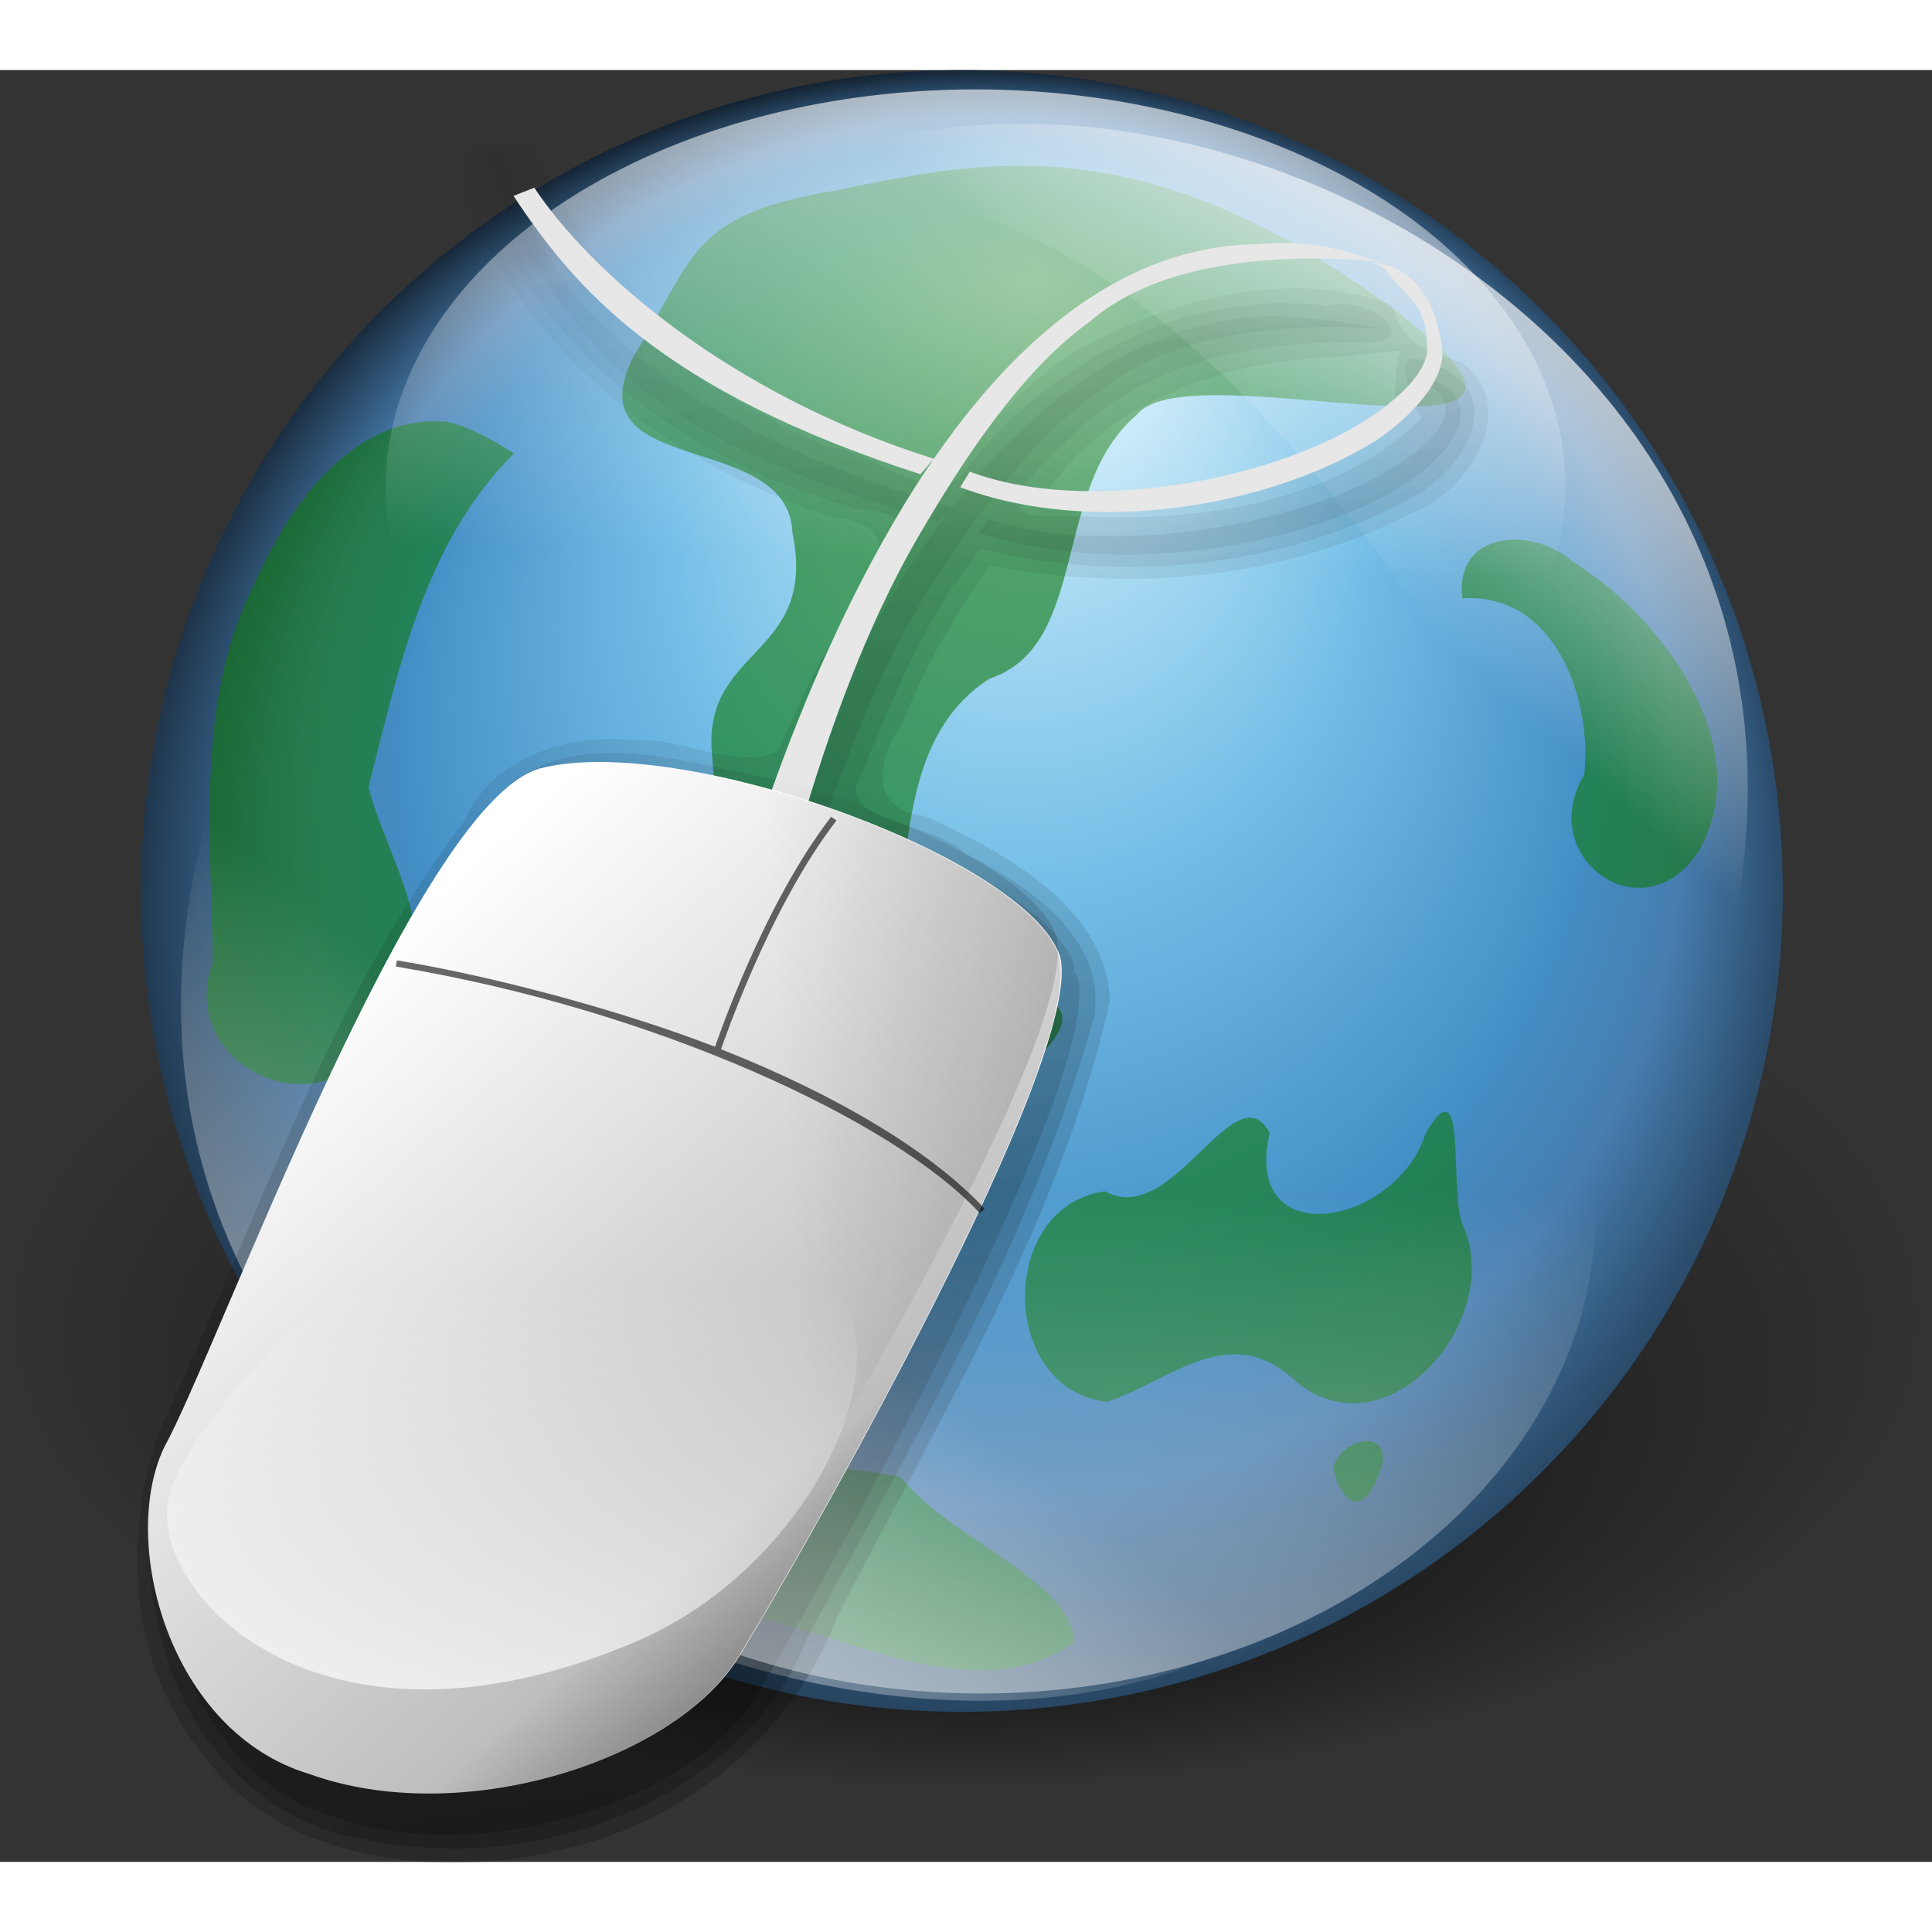 <?xml version="1.0" encoding="UTF-8"?>
<svg width="114.78" height="114.78" viewBox="0 0 114.783 106.455" xmlns="http://www.w3.org/2000/svg" xmlns:xlink="http://www.w3.org/1999/xlink">
 <rect x="0" y="0" width="114.783" height="106.455" fill="#333333" stroke="none"/>
 <defs>
  <linearGradient id="a">
   <stop stop-color="#fff" offset="0"/>
   <stop stop-color="#fff" stop-opacity="0" offset="1"/>
  </linearGradient>
  <linearGradient id="b">
   <stop stop-opacity=".678" offset="0"/>
   <stop stop-opacity=".329" offset=".57"/>
   <stop stop-opacity="0" offset="1"/>
  </linearGradient>
  <linearGradient id="k" x1="36.793" x2="37.082" y1="112.01" y2="154.14" gradientTransform="matrix(1.198 0 0 .835 -20.705 -21.238)" gradientUnits="userSpaceOnUse">
   <stop stop-color="#fff" stop-opacity="0" offset="0"/>
   <stop stop-color="#fff" offset="1"/>
  </linearGradient>
  <linearGradient id="j" x1="85.393" x2="52.037" y1="106.61" y2="64.024" gradientTransform="matrix(.941 0 0 1.063 -20.705 -21.238)" gradientUnits="userSpaceOnUse">
   <stop stop-color="#4f4f4f" offset="0"/>
   <stop stop-color="#bebebe" offset=".274"/>
   <stop stop-color="#fff" offset="1"/>
  </linearGradient>
  <linearGradient id="i" x1="110.96" x2="46.826" y1="60.308" y2="64.503" gradientUnits="userSpaceOnUse">
   <stop stop-color="#1f1f1f" stop-opacity=".554" offset="0"/>
   <stop stop-opacity="0" offset="1"/>
  </linearGradient>
  <linearGradient id="m" x2="0" y1="137.48" y2="66.746" gradientUnits="userSpaceOnUse" xlink:href="#a"/>
  <linearGradient id="n" x1="43.407" x2="38.986" y1="-53.417" y2="40.049" gradientTransform="matrix(.705 0 0 .474 21.904 9.929)" gradientUnits="userSpaceOnUse" xlink:href="#a"/>
  <linearGradient id="g" x1="105.81" x2="82.344" y1="25.611" y2="46.947" gradientTransform="matrix(.93 0 0 .757 -10.609 -19.108)" gradientUnits="userSpaceOnUse" xlink:href="#a"/>
  <linearGradient id="f" x1="20.784" x2="63.013" y1="161.48" y2="114.75" gradientTransform="matrix(.897 0 0 .785 -10.609 -19.108)" gradientUnits="userSpaceOnUse" xlink:href="#a"/>
  <linearGradient id="l" x1="-82.432" x2="-126.92" y1="484.2" y2="89.6" gradientTransform="scale(.831 1.203)" gradientUnits="userSpaceOnUse" xlink:href="#b"/>
  <linearGradient id="h" x1="-82.573" x2="-127.14" y1="483.37" y2="89.447" gradientTransform="scale(.83 1.205)" gradientUnits="userSpaceOnUse" xlink:href="#b"/>
  <linearGradient id="e" x1="-82.742" x2="-127.4" y1="482.38" y2="89.263" gradientTransform="scale(.828 1.208)" gradientUnits="userSpaceOnUse" xlink:href="#b"/>
  <radialGradient id="d" cx="57.836" cy="55.639" r="56.671" fx="61.614" fy="12.708" gradientUnits="userSpaceOnUse">
   <stop stop-color="#e3f9ff" offset="0"/>
   <stop stop-color="#73bee7" offset=".362"/>
   <stop stop-color="#438ec5" offset=".625"/>
   <stop stop-color="#477daf" offset=".726"/>
   <stop stop-color="#020407" offset="1"/>
  </radialGradient>
  <radialGradient id="c" cx="79.896" cy="77.945" r="68.379" fx="81.236" fy="122.45" gradientTransform="matrix(.839 0 0 .412 -9.666 41.822)" gradientUnits="userSpaceOnUse" xlink:href="#b"/>
 </defs>
 <path d="m114.78 73.961a57.392 28.196 0 1 0 -114.78 0 57.392 28.196 0 0 0 114.78 0z" fill="url(#c)" fill-rule="evenodd"/>
 <path d="m105.92 48.77a48.77 48.77 0 1 0 -97.54 0 48.77 48.77 0 0 0 97.54 0z" fill="url(#d)" fill-rule="evenodd"/>
 <path d="m65.757 79.122c-6.428-0.747-6.492-11.626-0.106-12.507 4.013 2.258 7.74-7.27 9.787-3.469-1.691 7.202 7.497 5.571 9.251 0.039 2.609-4.464 1.302 3.856 2.302 5.626 2.335 5.735-4.893 13.749-10.222 8.9-3.811-3.386-7.308 0.214-11.013 1.411zm13.447 3.961c0.644 2.49 1.955 2.714 2.811 0.089 0.856-2.487-2.359-2.026-2.811-0.089zm-48.666-60.31c-5.31 5.262-6.88 12.857-8.646 19.837 1.312 4.925 5.269 9.943 0.711 14.442-2.914 6.332-12.293 2.348-9.956-4.092-0.118-7.629-1.052-15.709 2.614-22.732 2.008-4.466 5.809-9.841 11.298-9.33 1.448 0.322 2.734 1.103 3.979 1.875zm11.739 17.609c-0.377-6.121 6.308-5.597 4.801-12.909-0.257-6.205-13.204-3.113-9.412-10.515 3.53-5.532 3.109-8.371 11.946-9.799 8.837-1.819 18.291-3.946 33.154 7.017 14.472 10.962-12.036 2.269-15.215 6.292-5.104 4.3-2.804 13.711-8.757 15.685-5.146 3.298-4.736 10.118-5.595 15.463 1.024 4.38 14.577 1.27 8.24 7.279-6.444 1.635-10.764-4.853-15.245-8.275-2.27-2.146-3.539-4.509-3.916-10.239zm44.61-9c5.473-0.351 7.718 5.929 7.236 10.486-2.982 4.971 3.581 9.602 6.825 4.494 3.497-6.178-2.207-13.908-7.548-17.179-2.362-2.092-7.015-1.807-6.513 2.2zm-54.002 52.436c6.875-0.104 13.814-1.665 20.646-0.229 2.666 3.582 10.181 6.087 10.282 9.831-5.306 3.71-12.197 0.226-17.739-1.212-4.4-1.334-10.652-0.408-12.926-5.355-0.32-0.969-0.487-2.023-0.263-3.035z" fill="#0e7a0c" fill-opacity=".594" fill-rule="evenodd"/>
 <path d="m80.646 87.952c-19.043 22.869-82.387-0.294-67.709-45.604 12.42-15.771 38.537-4.28 67.709 45.604z" fill="url(#f)" fill-rule="evenodd"/>
 <path d="m44.796 7.254c21.348-13.01 64.779 6.236 58.411 42.486-8.621 11.495-24.233-47.281-58.411-42.486z" fill="url(#g)" fill-rule="evenodd"/>
 <path d="m92.998 24.71a35.039 23.561 0 1 0 -70.078 0 35.039 23.561 0 1 0 70.078 0z" fill="url(#n)" fill-rule="evenodd"/>
 <g transform="matrix(1 0 0 .89 156.03 -100.12)" fill-rule="evenodd">
  <path d="m-125.95 117.93-1.125 0.062s0.385 4.095 3.969 9.5 7.348 10.117 22.844 15.125l0.812-0.938c-12.188-3.837-19.566-9.853-22.875-14.844s-3.625-8.906-3.625-8.906zm45.594 11c-3.851 0.058-7.405 1.447-10.594 3.719-4.252 3.029-7.87 7.601-10.938 12.875-2.791 4.798-5.101 10.22-7.031 15.594-5.352-1.777-10.736-2.662-14.125-1.656-7.382 2.325-19.157 39.862-22.312 46.406-1.088 2.607-1.204 6.266-0.469 9.906 0.948 5.647 4.056 11.394 9.281 13.188 8.957 3.706 21.362-0.793 25.312-7.688 3.9-7.216 20.86-41.498 19.219-48.25-0.033-0.114-0.175-0.229-0.219-0.344-0.016-0.102 0.054-0.314 0.031-0.406-1.059-3.618-7.545-7.726-14.594-10.406 1.687-5.499 3.766-10.993 6.406-15.531 2.963-5.094 6.326-10.03 10.188-12.781 6.389-5.623 18.672-3.37 16-3.875-1.344-0.29-4.872-0.769-6.156-0.75zm8.688 4.062c-0.146 5e-3 -0.134 0.086 0.125 0.25 1.036 0.655 1.353 1.221 1.406 1.75s-0.189 1.23-0.875 2.062-1.793 1.75-3.188 2.594c-5.577 3.373-16.302 5.371-23.125 2.812l-0.562 0.906c7.881 2.955 18.208 1.155 24.406-2.594 1.55-0.937 4.47-3.392 4.219-5.656-0.189-1.44-1.969-2.141-2.406-2.125z" fill="url(#e)"/>
  <path d="m-127.22 117c-1.937 1.785 0.369 4.883 1.106 6.969 3.848 8.787 11.971 14.997 20.993 17.802 4.954 0.467 2.799 3.471 0.906 6.381-2.297 3.674-3.575 7.838-5.318 11.786-5.154-0.973-11.438-3.707-16.062 0.094-7.884 9.812-11.291 22.166-16.153 33.595-2.361 6.939-6.591 13.951-5.091 21.502 0.902 6.847 5.123 14.13 12.43 15.455 10.487 2.605 22.796-2.939 26.358-13.49 6.49-13.417 13.427-26.847 17.018-41.374 0.77-5.224-3.703-8.653-7.697-10.971-1.731-1.928-6.654-1.93-6.442-4.396 2.037-5.496 3.933-11.128 7.42-15.914 8.473 2.392 17.918 1.246 25.448-3.301 2.814-1.603 5.767-6.169 2.303-8.574-3.751-2.243-2.524 0.729-1.594 3.188-5.227 5.891-13.929 7.051-21.385 6.471-5.002 0.478-1.523-3.012 0.322-4.953 4.226-5.021 10.873-6.758 17.219-6.58 4.303 0.263 1.049-3.287-1.673-2.439-8.827-1.304-17.153 4.199-21.822 11.372-1.945 1.844-5.331-1.673-7.849-1.964-8.171-4.003-16.424-10.303-18.094-19.812-0.538-0.91-1.368-1.13-2.344-0.844z" fill="url(#h)"/>
  <path d="m-126 115.97c-4.118 0.039-2.988 5.349-1.313 7.601 3.848 8.925 11.758 15.544 20.81 18.783 3.78 0.413 3.133 3.318 1.296 5.633-1.878 3.17-3.27 6.506-4.574 9.921-2.517 1.43-5.653-0.909-8.494-0.664-4.066-0.526-8.548 1.193-10.113 5.272-8.339 12.39-12.342 27.003-18.112 40.643-2.314 7.305-1.944 15.905 2.796 22.153 4.496 6.734 13.772 7.989 21.087 5.975 7.736-1.956 13.848-8.111 16.363-15.616 6.098-13.352 13.308-26.558 16.155-41.024-0.102-6.119-6.116-9.869-10.977-12.352-3.467-0.438-2.817-3.946-1.384-6.088 1.296-3.773 3.136-7.263 5.241-10.642 8.37 1.828 17.432 0.924 24.898-3.419 3.658-1.437 6.655-7.182 3.146-10.118-2.352-0.819-3.519-1.38-4.137-3.838-5.79-2.491-12.602-0.544-17.817 2.495-3.663 1.938-5.811 5.702-8.933 8.13-6.326-1.091-11.896-5.148-16.718-9.194-3.783-3.369-5.855-8.017-7.544-12.633-0.295-0.512-1.129-1.022-1.675-1.017zm53.188 15.25c-0.782 2.289 0.527 5.352-2.729 6.205-5.285 3.765-12.207 4.124-18.49 3.608 3.426-6.143 10.485-9.213 17.317-9.359 1.301-0.148 2.6-0.318 3.901-0.454z" fill="url(#l)"/>
 </g>
 <path d="m94.81 67.603a36.55 28.696 0 1 0 -73.099 0 36.55 28.696 0 1 0 73.099 0z" fill="url(#m)" fill-rule="evenodd"/>
 <path d="m30.509 7.475c3.584 5.405 8.678 11.529 24.174 16.537l0.799-0.92c-12.188-3.837-20.429-11.114-23.738-16.105l-1.236 0.487zm44.089 2.869c-3.851 0.058-7.414 1.439-10.603 3.711-4.252 3.029-7.874 7.604-10.942 12.877-6.136 10.547-10.335 24.064-11.965 33.61l2.599 1.599c1.587-9.293 4.926-24.204 10.852-34.391 2.963-5.094 6.343-10.047 10.204-12.797 6.389-5.623 19.704-3.125 17.032-3.63-1.344-0.29-3.087-1.319-7.177-0.979zm6.924 1.093c1.137 0.406 0.745 0.602 2.034 1.853s1.182 2.59 1.236 3.119-0.182 1.223-0.868 2.055-1.788 1.74-3.182 2.583c-5.577 3.373-16.303 5.369-23.125 2.811l-0.57 0.925c7.881 2.955 18.216 1.15 24.414-2.599 1.55-0.937 4.471-3.392 4.219-5.656-0.429-3.204-1.957-4.947-4.158-5.091z" fill="#e7e7e7" fill-rule="evenodd"/>
 <path d="m32.108 41.486c8.345-2.152 28.896 5.311 30.858 11.132 1.641 5.865-15.314 35.622-19.214 41.89-3.951 5.989-16.344 9.913-25.3 6.694-8.36-2.493-11.34-13.802-8.639-19.425 3.156-5.684 14.913-38.272 22.295-40.292z" fill="#fff" fill-rule="evenodd"/>
 <path d="m32.055 41.523c8.345-2.152 28.896 5.311 30.858 11.132 1.641 5.865-15.314 35.622-19.214 41.89-3.951 5.989-16.344 9.913-25.3 6.694-8.36-2.493-11.34-13.802-8.639-19.425 3.156-5.684 14.913-38.272 22.295-40.292z" fill="url(#j)" fill-rule="evenodd"/>
 <path d="m31.891 40.8c8.345-2.047 28.896 5.054 30.858 10.593 1.641 5.581-15.314 33.896-19.214 39.86-3.951 5.699-16.344 9.432-25.3 6.369-8.36-2.372-11.34-13.134-8.639-18.483 3.156-5.409 14.913-36.417 22.295-38.339z" fill="url(#i)" fill-rule="evenodd"/>
 <path d="m49.378 44.364c-4.04 5.232-6.763 13.305-6.898 13.662-5.028-1.954-12.619-4.097-18.897-5.134l-0.069 0.369c15.275 2.523 29.591 9.127 34.685 14.636l0.302-0.243c-3.026-3.273-8.576-6.685-15.664-9.483 0.122-0.321 2.853-8.401 6.86-13.59l-0.319-0.217z" fill-opacity=".587" fill-rule="evenodd"/>
 <path d="m31.289 67.794c-6.411-1.688-19.451 11.153-21.16 16.64-1.864 5.502 8.535 17.283 27.979 8.79 9.489-4.223 15.174-15.401 11.843-20.486s-15.677-4.078-18.663-4.944z" fill="url(#k)" fill-rule="evenodd"/>
</svg>
